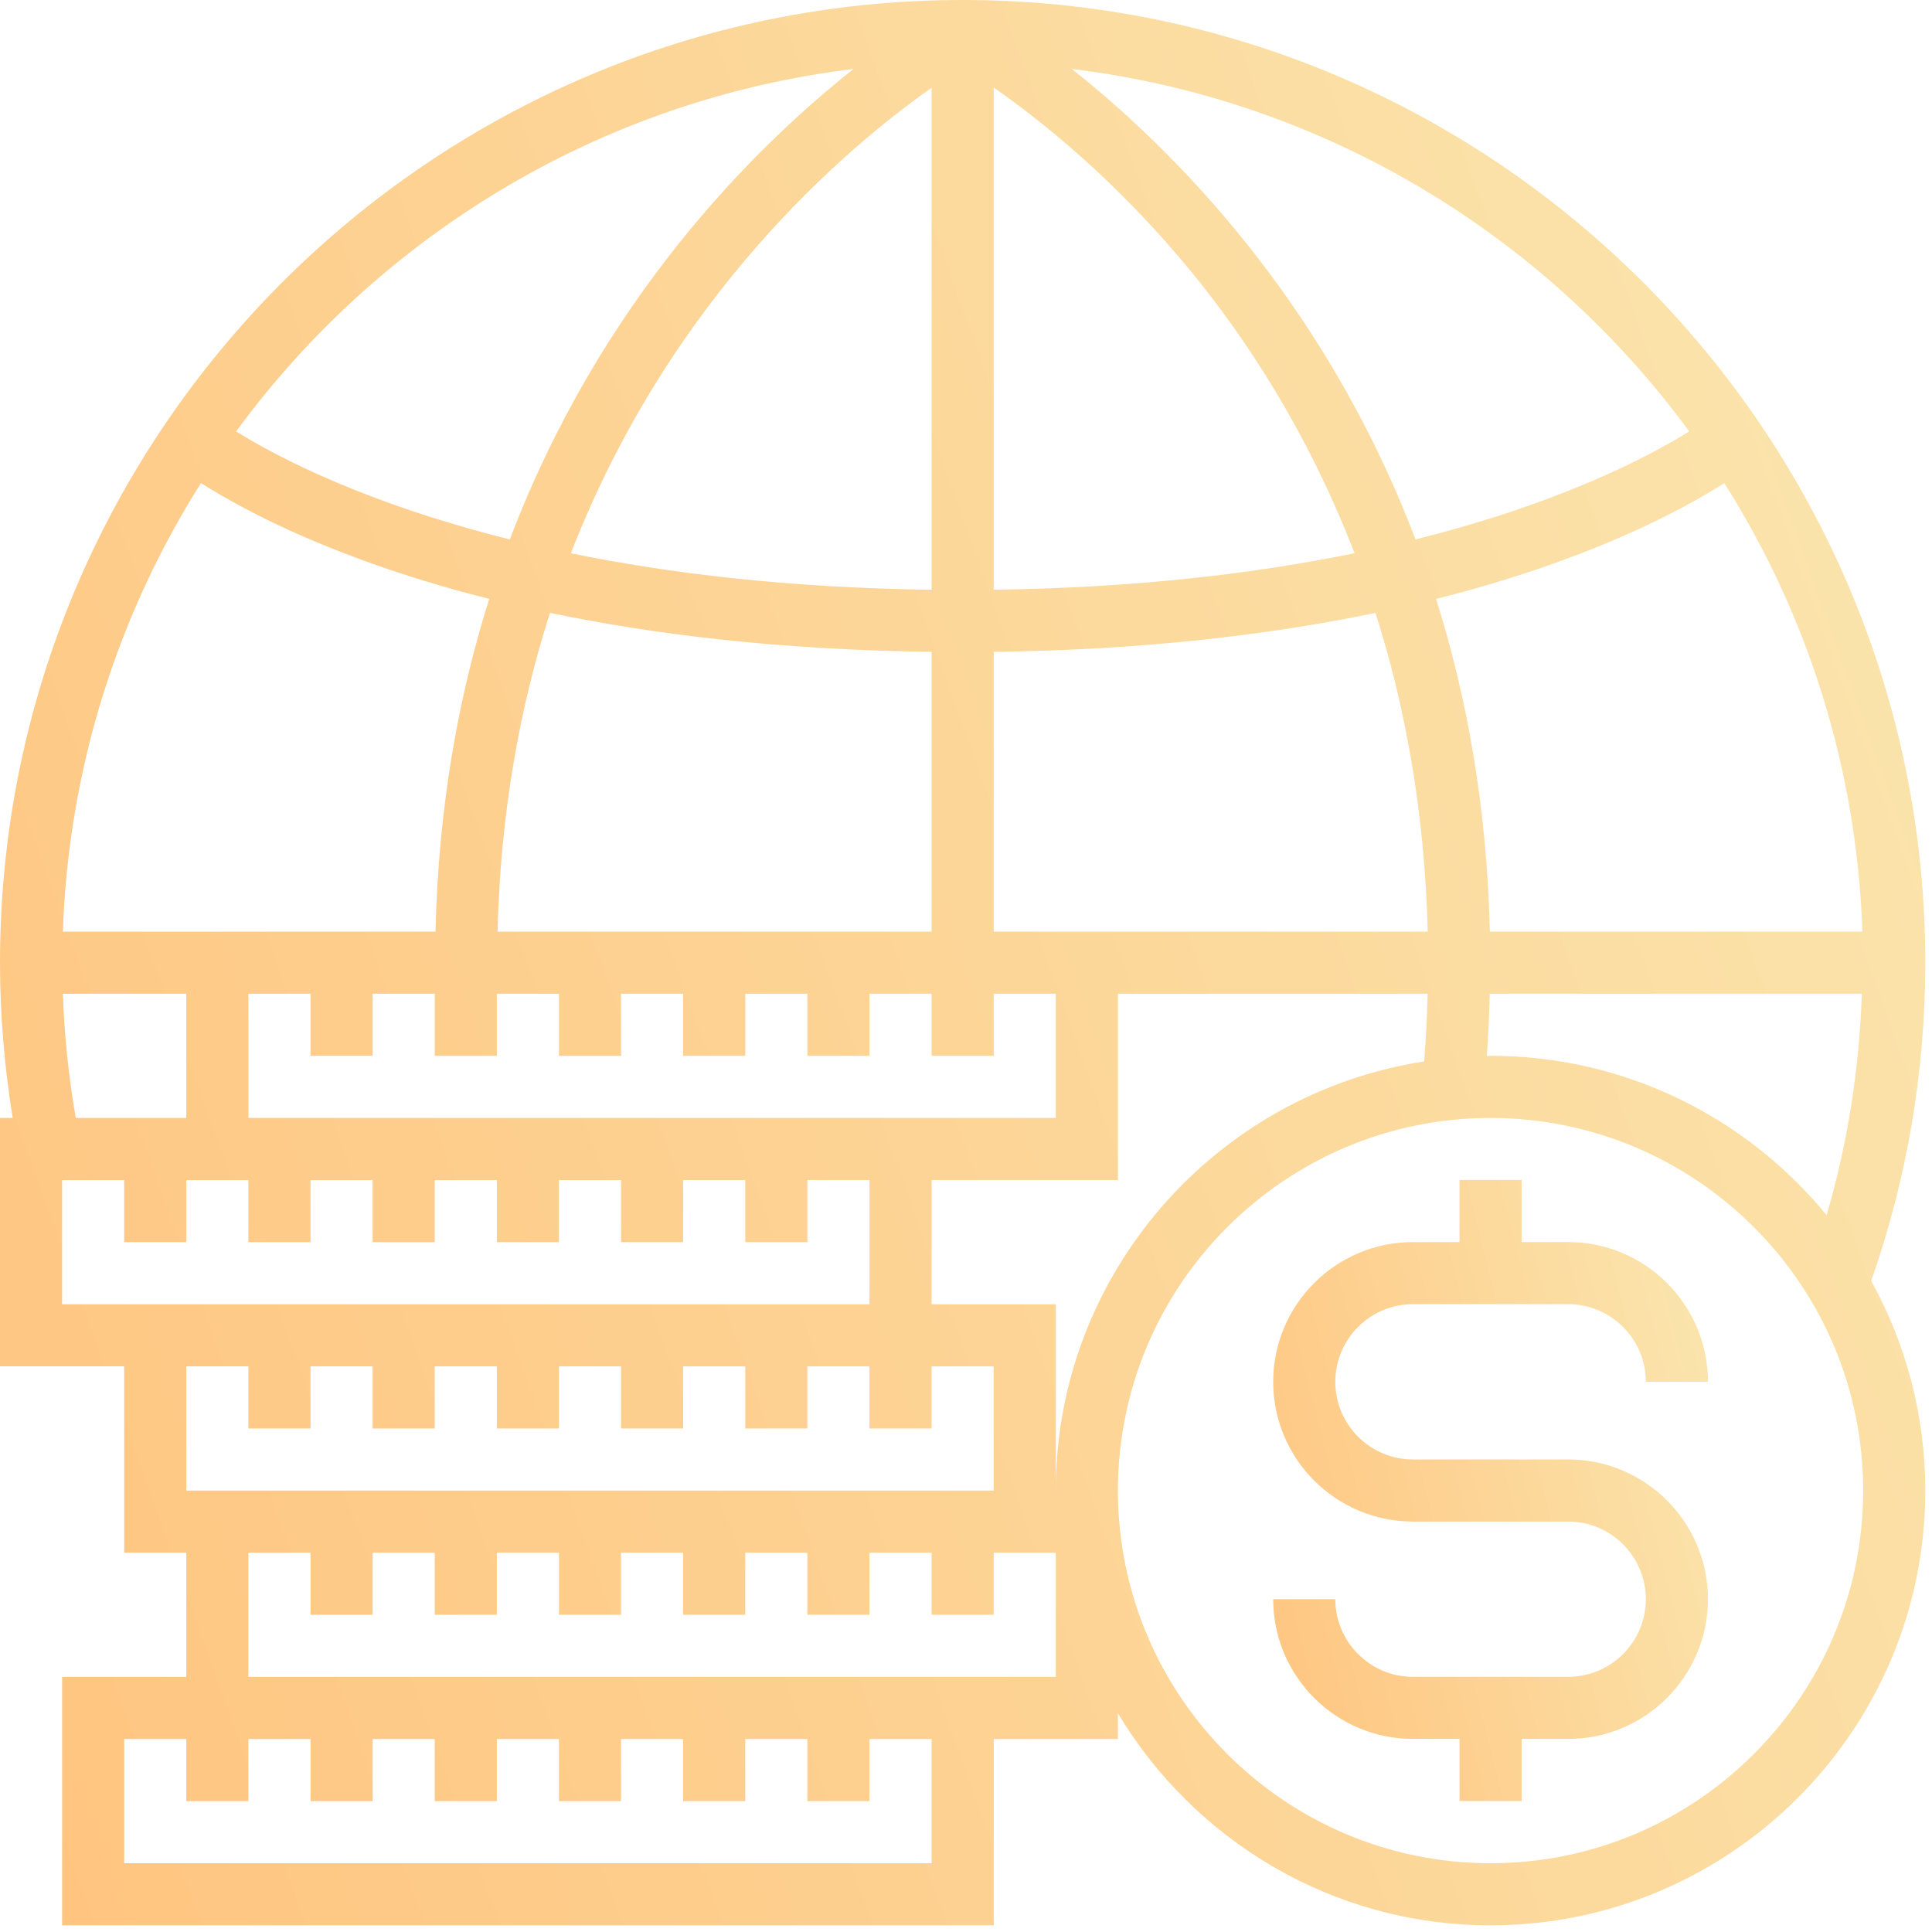 <svg width="66" height="66" viewBox="0 0 66 66" fill="none" xmlns="http://www.w3.org/2000/svg">
<path d="M48.268 44.553H53.572C55.035 44.553 56.224 45.743 56.224 47.205H58.346C58.346 44.573 56.204 42.431 53.572 42.431H51.981V40.309H49.859V42.431H48.268C45.636 42.431 43.494 44.573 43.494 47.205C43.494 49.837 45.636 51.979 48.268 51.979H53.572C55.035 51.979 56.224 53.169 56.224 54.631C56.224 56.093 55.035 57.283 53.572 57.283H48.268C46.805 57.283 45.616 56.093 45.616 54.631H43.494C43.494 57.262 45.636 59.404 48.268 59.404H49.859V61.526H51.981V59.404H53.572C56.204 59.404 58.346 57.262 58.346 54.631C58.346 51.999 56.204 49.857 53.572 49.857H48.268C46.805 49.857 45.616 48.667 45.616 47.205C45.616 45.743 46.805 44.553 48.268 44.553Z" fill="url(#paint0_linear_322_16359)"/>
<path d="M65.771 32.886C65.771 14.753 51.019 0 32.886 0C14.752 0 0 14.753 0 32.886C0 34.663 0.151 36.439 0.434 38.19H0V46.676H4.243V53.041H6.365V57.285H2.122V65.771H33.947V59.407H38.19V58.53C40.788 62.859 45.514 65.772 50.92 65.772C59.109 65.772 65.771 59.11 65.771 50.92C65.771 48.324 65.098 45.884 63.923 43.758C65.145 40.27 65.771 36.617 65.771 32.886V32.886ZM50.92 36.068C50.876 36.068 50.835 36.074 50.791 36.074C50.843 35.366 50.876 34.657 50.893 33.947H63.603C63.516 36.524 63.118 39.057 62.401 41.513C59.676 38.192 55.542 36.068 50.92 36.068L50.92 36.068ZM8.487 38.19V33.947H10.608V36.068H12.73V33.947H14.852V36.068H16.973V33.947H19.095V36.068H21.217V33.947H23.338V36.068H25.46V33.947H27.582V36.068H29.703V33.947H31.825V36.068H33.947V33.947H36.068V38.19H8.487ZM33.947 2.991C35.523 4.088 38.082 6.116 40.616 9.185C42.551 11.527 44.673 14.754 46.273 18.899C42.925 19.585 38.84 20.082 33.946 20.146L33.947 2.991ZM31.825 20.146C26.932 20.083 22.848 19.587 19.501 18.901C22.938 10.06 28.982 4.997 31.825 2.999V20.146ZM31.825 22.268V31.826H16.997C17.098 27.739 17.767 24.118 18.788 20.936C22.317 21.673 26.634 22.203 31.825 22.268V22.268ZM14.876 31.826H2.148C2.34 26.207 4.043 20.97 6.866 16.502C8.43 17.496 11.594 19.168 16.713 20.459C15.661 23.791 14.976 27.572 14.877 31.825L14.876 31.826ZM33.947 31.826V22.268C39.14 22.203 43.459 21.672 46.988 20.936C47.994 24.089 48.671 27.714 48.773 31.827L38.189 31.827H33.946L33.947 31.826ZM50.896 31.826C50.796 27.572 50.11 23.792 49.058 20.461C54.178 19.17 57.341 17.498 58.906 16.504C61.729 20.972 63.431 26.209 63.623 31.827L50.896 31.827L50.896 31.826ZM57.706 14.738C56.27 15.63 53.255 17.204 48.355 18.427C45.242 10.232 39.999 5.037 36.614 2.355C45.253 3.405 52.798 8.044 57.707 14.739L57.706 14.738ZM29.158 2.356C25.773 5.037 20.53 10.233 17.417 18.428C12.517 17.203 9.502 15.63 8.066 14.739C12.974 8.043 20.518 3.404 29.159 2.356L29.158 2.356ZM2.148 33.947H6.365V38.191H2.588C2.345 36.79 2.197 35.372 2.148 33.947H2.148ZM4.243 44.556H2.121V40.312H4.243V42.434H6.365V40.312H8.486V42.434H10.608V40.312H12.73V42.434H14.851V40.312H16.973V42.434H19.095V40.312H21.216V42.434H23.338V40.312H25.459V42.434H27.581V40.312H29.703V44.556H4.243ZM6.365 46.677H8.486V48.799H10.608V46.677H12.73V48.799H14.851V46.677H16.973V48.799H19.095V46.677H21.216V48.799H23.338V46.677H25.459V48.799H27.581V46.677H29.703V48.799H31.825V46.677H33.946V50.921H6.365V46.677ZM31.825 63.651H4.243V59.407H6.365V61.529H8.486V59.407H10.608V61.529H12.73V59.407H14.851V61.529H16.973V59.407H19.095V61.529H21.216V59.407H23.338V61.529H25.459V59.407H27.581V61.529H29.703V59.407H31.825V63.651ZM36.068 57.285H8.486V53.042H10.608V55.164H12.73V53.042H14.851V55.164H16.973V53.042H19.095V55.164H21.216V53.042H23.338V55.164H25.459V53.042H27.581V55.164H29.703V53.042H31.825V55.164H33.946V53.042H36.068V57.285ZM31.825 44.556V40.312H38.19V33.947H48.771C48.752 34.721 48.712 35.492 48.651 36.261C41.537 37.359 36.067 43.504 36.067 50.921V44.556L31.825 44.556ZM50.919 63.651C43.9 63.651 38.19 57.94 38.19 50.921C38.19 43.901 43.9 38.191 50.919 38.191C57.939 38.191 63.649 43.901 63.649 50.921C63.649 57.94 57.939 63.651 50.919 63.651Z" fill="url(#paint1_linear_322_16359)"/>
<defs>
<linearGradient id="paint0_linear_322_16359" x1="58.219" y1="41.898" x2="39.838" y2="46.526" gradientUnits="userSpaceOnUse">
<stop stop-color="#FAE6AF"/>
<stop offset="1" stop-color="#FFC47F"/>
</linearGradient>
<linearGradient id="paint1_linear_322_16359" x1="65.21" y1="4.924" x2="-11.434" y2="32.495" gradientUnits="userSpaceOnUse">
<stop stop-color="#FAE6AF"/>
<stop offset="1" stop-color="#FFC47F"/>
</linearGradient>
</defs>
</svg>
